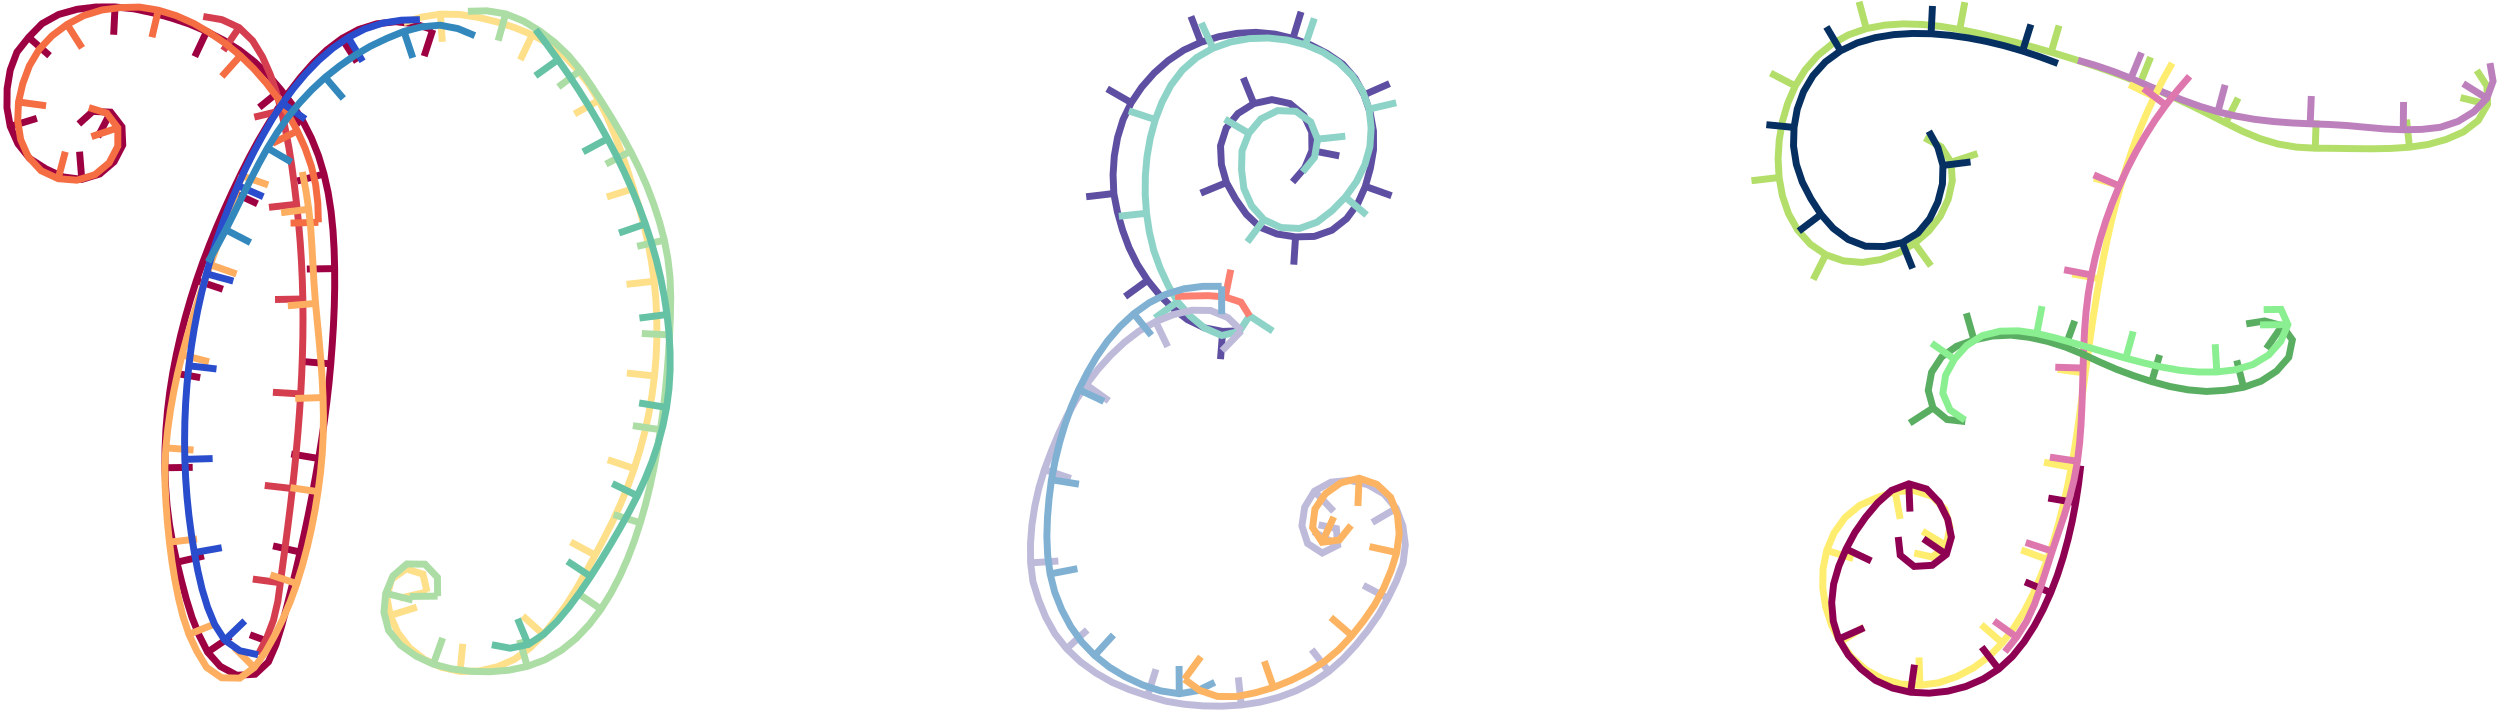 <svg viewBox = '-359.525 -102.554 719.049 205.107' xmlns = 'http://www.w3.org/2000/svg'>
<path stroke-width='2' fill='none' stroke='#9E0142' d='M -336.858 -66.906 L -332.854 -70.516 L -327.695 -70.289 L -324.449 -66.082 L -324.223 -60.826 L -326.72 -56.028 L -330.828 -52.512 L -336.005 -50.961 L -341.393 -51.667 L -346.349 -53.995 L -350.952 -56.935 L -354.364 -61.203 L -356.575 -66.191 L -357.525 -71.574 L -357.476 -77.048 L -356.576 -82.449 L -354.652 -87.564 L -351.276 -91.83 L -347.43 -95.745 L -342.642 -98.394 L -337.365 -99.878 L -331.923 -100.545 L -326.44 -100.554 L -320.984 -100.007 L -315.625 -98.865 L -310.335 -97.399 L -305.13 -95.666 L -300.085 -93.512 L -295.211 -90.989 L -290.565 -88.07 L -286.238 -84.699 L -282.302 -80.882 L -278.738 -76.708 L -275.394 -72.359 L -272.442 -67.74 L -269.961 -62.849 L -267.923 -57.756 L -266.343 -52.503 L -265.147 -47.147 L -264.301 -41.725 L -263.75 -36.264 L -263.428 -30.785 L -263.275 -25.299 L -263.264 -19.811 L -263.381 -14.323 L -263.623 -8.84 L -263.971 -3.362 L -264.39 2.11 L -264.895 7.576 L -265.51 13.03 L -266.222 18.473 L -267.009 23.904 L -267.87 29.325 L -268.801 34.735 L -269.798 40.132 L -270.861 45.517 L -271.995 50.887 L -273.192 56.244 L -274.448 61.587 L -275.762 66.916 L -277.115 72.236 L -278.526 77.54 L -280.136 82.785 L -282.31 87.803 L -286.137 91.371 L -291.409 91.665 L -296.164 89.102 L -299.803 85.02 L -302.275 80.121 L -304.303 75.023 L -305.934 69.783 L -307.343 64.479 L -308.65 59.148 L -309.819 53.786 L -310.77 48.381 L -311.464 42.937 L -311.897 37.466 L -312.095 31.982 L -312.055 26.493 L -311.801 21.011 L -311.343 15.542 L -310.685 10.093 L -309.824 4.673 L -308.779 -0.715 L -307.567 -6.068 L -306.199 -11.383 L -304.681 -16.657 L -303.021 -21.889 L -301.207 -27.069 L -299.253 -32.198 L -297.181 -37.281 L -295 -42.317 L -292.724 -47.312 L -290.359 -52.265 L -287.891 -57.167 L -285.275 -61.992 L -282.475 -66.712 L -279.572 -71.37 L -276.483 -75.907 L -273.127 -80.249 L -269.507 -84.371 L -265.548 -88.164 L -261.179 -91.471 L -256.363 -94.064 L -251.148 -95.712 L -245.71 -96.306 L -240.273 -95.697 L -235.058 -94.006' /><line stroke-width='2' x1='-327.695' y1='-70.289' x2='-331.381' y2='-63.189' fill='none' stroke='#9E0142' />
<line stroke-width='2' x1='-336.005' y1='-50.961' x2='-336.647' y2='-58.935' fill='none' stroke='#9E0142' />
<line stroke-width='2' x1='-356.575' y1='-66.191' x2='-348.923' y2='-68.524' fill='none' stroke='#9E0142' />
<line stroke-width='2' x1='-351.276' y1='-91.83' x2='-345.278' y2='-86.537' fill='none' stroke='#9E0142' />
<line stroke-width='2' x1='-326.44' y1='-100.554' x2='-326.833' y2='-92.563' fill='none' stroke='#9E0142' />
<line stroke-width='2' x1='-300.085' y1='-93.512' x2='-303.496' y2='-86.276' fill='none' stroke='#9E0142' />
<line stroke-width='2' x1='-278.738' y1='-76.708' x2='-284.953' y2='-71.671' fill='none' stroke='#9E0142' />
<line stroke-width='2' x1='-266.343' y1='-52.503' x2='-274.082' y2='-50.477' fill='none' stroke='#9E0142' />
<line stroke-width='2' x1='-263.275' y1='-25.299' x2='-271.274' y2='-25.179' fill='none' stroke='#9E0142' />
<line stroke-width='2' x1='-264.39' y1='2.11' x2='-272.362' y2='1.437' fill='none' stroke='#9E0142' />
<line stroke-width='2' x1='-267.87' y1='29.325' x2='-275.763' y2='28.02' fill='none' stroke='#9E0142' />
<line stroke-width='2' x1='-273.192' y1='56.244' x2='-280.989' y2='54.456' fill='none' stroke='#9E0142' />
<line stroke-width='2' x1='-280.136' y1='82.785' x2='-287.642' y2='80.017' fill='none' stroke='#9E0142' />
<line stroke-width='2' x1='-299.803' y1='85.02' x2='-293.19' y2='80.518' fill='none' stroke='#9E0142' />
<line stroke-width='2' x1='-308.65' y1='59.148' x2='-300.857' y2='57.343' fill='none' stroke='#9E0142' />
<line stroke-width='2' x1='-312.095' y1='31.982' x2='-304.096' y2='31.866' fill='none' stroke='#9E0142' />
<line stroke-width='2' x1='-309.824' y1='4.673' x2='-301.946' y2='6.063' fill='none' stroke='#9E0142' />
<line stroke-width='2' x1='-303.021' y1='-21.889' x2='-295.432' y2='-19.357' fill='none' stroke='#9E0142' />
<line stroke-width='2' x1='-292.724' y1='-47.312' x2='-285.474' y2='-43.929' fill='none' stroke='#9E0142' />
<line stroke-width='2' x1='-279.572' y1='-71.37' x2='-272.869' y2='-67.003' fill='none' stroke='#9E0142' />
<line stroke-width='2' x1='-261.179' y1='-91.471' x2='-256.856' y2='-84.74' fill='none' stroke='#9E0142' />
<line stroke-width='2' x1='-235.058' y1='-94.006' x2='-237.526' y2='-86.396' fill='none' stroke='#9E0142' />
<path stroke-width='2' fill='none' stroke='#D53E4F' d='M -301.058 -97.806 L -295.683 -96.892 L -290.763 -94.612 L -286.867 -90.845 L -284.032 -86.189 L -281.823 -81.197 L -280.052 -76.031 L -278.613 -70.76 L -277.461 -65.419 L -276.423 -60.054 L -275.575 -54.656 L -274.857 -49.238 L -274.214 -43.812 L -273.647 -38.377 L -273.183 -32.932 L -272.827 -27.479 L -272.577 -22.02 L -272.427 -16.558 L -272.373 -11.093 L -272.417 -5.629 L -272.547 -0.165 L -272.757 5.295 L -273.042 10.752 L -273.398 16.205 L -273.818 21.654 L -274.299 27.097 L -274.835 32.536 L -275.421 37.969 L -276.056 43.397 L -276.731 48.82 L -277.439 54.238 L -278.168 59.654 L -278.884 65.072 L -279.628 70.486 L -280.861 75.8 L -282.798 80.903 L -285.281 85.769' /><line stroke-width='2' x1='-290.763' y1='-94.612' x2='-295.289' y2='-88.015' fill='none' stroke='#D53E4F' />
<line stroke-width='2' x1='-278.613' y1='-70.76' x2='-286.385' y2='-68.863' fill='none' stroke='#D53E4F' />
<line stroke-width='2' x1='-274.214' y1='-43.812' x2='-282.165' y2='-42.926' fill='none' stroke='#D53E4F' />
<line stroke-width='2' x1='-272.427' y1='-16.558' x2='-280.426' y2='-16.408' fill='none' stroke='#D53E4F' />
<line stroke-width='2' x1='-273.042' y1='10.752' x2='-281.028' y2='10.283' fill='none' stroke='#D53E4F' />
<line stroke-width='2' x1='-275.421' y1='37.969' x2='-283.371' y2='37.075' fill='none' stroke='#D53E4F' />
<line stroke-width='2' x1='-278.884' y1='65.072' x2='-286.812' y2='64.004' fill='none' stroke='#D53E4F' />
<path stroke-width='2' fill='none' stroke='#F46D43' d='M -333.958 -71.606 L -328.816 -70.002 L -325.63 -65.796 L -325.648 -60.484 L -328.132 -55.72 L -332.258 -52.288 L -337.405 -50.731 L -342.792 -51.164 L -347.708 -53.457 L -351.399 -57.44 L -353.583 -62.413 L -354.44 -67.782 L -354.204 -73.213 L -352.972 -78.511 L -351.077 -83.624 L -348.308 -88.288 L -344.583 -92.25 L -340.228 -95.523 L -335.415 -98.082 L -330.21 -99.686 L -324.799 -100.378 L -319.368 -100.514 L -313.995 -99.627 L -308.786 -98.033 L -303.811 -95.813 L -299.103 -93.066 L -294.603 -89.982 L -290.381 -86.529 L -286.485 -82.711 L -282.889 -78.609 L -279.599 -74.26 L -276.631 -69.685 L -274.012 -64.902 L -271.774 -59.93 L -269.979 -54.782 L -268.745 -49.474 L -268.107 -44.059 L -267.958 -38.606' /><line stroke-width='2' x1='-325.63' y1='-65.796' x2='-333.218' y2='-63.261' fill='none' stroke='#F46D43' />
<line stroke-width='2' x1='-342.792' y1='-51.164' x2='-340.748' y2='-58.899' fill='none' stroke='#F46D43' />
<line stroke-width='2' x1='-354.204' y1='-73.213' x2='-346.277' y2='-72.129' fill='none' stroke='#F46D43' />
<line stroke-width='2' x1='-340.228' y1='-95.523' x2='-335.934' y2='-88.774' fill='none' stroke='#F46D43' />
<line stroke-width='2' x1='-313.995' y1='-99.627' x2='-315.821' y2='-91.838' fill='none' stroke='#F46D43' />
<line stroke-width='2' x1='-290.381' y1='-86.529' x2='-295.719' y2='-80.57' fill='none' stroke='#F46D43' />
<line stroke-width='2' x1='-274.012' y1='-64.902' x2='-281.174' y2='-61.336' fill='none' stroke='#F46D43' />
<line stroke-width='2' x1='-267.958' y1='-38.606' x2='-275.955' y2='-38.387' fill='none' stroke='#F46D43' />
<path stroke-width='2' fill='none' stroke='#FDAE61' d='M -272.558 -53.106 L -271.545 -47.768 L -270.73 -42.395 L -270.167 -36.991 L -269.802 -31.569 L -269.499 -26.143 L -269.183 -20.718 L -268.77 -15.3 L -268.25 -9.89 L -267.729 -4.481 L -267.261 0.933 L -266.873 6.354 L -266.612 11.781 L -266.501 17.215 L -266.567 22.648 L -266.851 28.074 L -267.355 33.484 L -268.058 38.872 L -268.931 44.236 L -269.964 49.57 L -271.173 54.868 L -272.57 60.119 L -274.167 65.313 L -276.012 70.424 L -278.139 75.424 L -280.545 80.297 L -283.204 85.028 L -286.377 89.436 L -290.551 92.488 L -295.782 92.392 L -300.097 89.405 L -302.88 84.801 L -305.184 79.879 L -306.899 74.73 L -308.199 69.454 L -309.246 64.122 L -310.103 58.756 L -310.79 53.365 L -311.341 47.959 L -311.76 42.541 L -312.038 37.115 L -312.118 31.682 L -311.832 26.259 L -311.262 20.855 L -310.504 15.474 L -309.556 10.123 L -308.434 4.807 L -307.153 -0.474 L -305.729 -5.719 L -304.188 -10.93 L -302.549 -16.111 L -300.83 -21.266 L -299.052 -26.402 L -297.236 -31.524 L -295.401 -36.639 L -293.57 -41.755 L -291.757 -46.879 L -289.958 -52.007' /><line stroke-width='2' x1='-270.73' y1='-42.395' x2='-278.665' y2='-41.381' fill='none' stroke='#FDAE61' />
<line stroke-width='2' x1='-268.77' y1='-15.3' x2='-276.74' y2='-14.614' fill='none' stroke='#FDAE61' />
<line stroke-width='2' x1='-266.612' y1='11.781' x2='-274.607' y2='12.056' fill='none' stroke='#FDAE61' />
<line stroke-width='2' x1='-268.058' y1='38.872' x2='-275.973' y2='37.712' fill='none' stroke='#FDAE61' />
<line stroke-width='2' x1='-274.167' y1='65.313' x2='-281.755' y2='62.779' fill='none' stroke='#FDAE61' />
<line stroke-width='2' x1='-286.377' y1='89.436' x2='-292.055' y2='83.8' fill='none' stroke='#FDAE61' />
<line stroke-width='2' x1='-305.184' y1='79.879' x2='-297.754' y2='76.914' fill='none' stroke='#FDAE61' />
<line stroke-width='2' x1='-310.79' y1='53.365' x2='-302.842' y2='52.455' fill='none' stroke='#FDAE61' />
<line stroke-width='2' x1='-311.832' y1='26.259' x2='-303.857' y2='26.889' fill='none' stroke='#FDAE61' />
<line stroke-width='2' x1='-307.153' y1='-0.474' x2='-299.404' y2='1.517' fill='none' stroke='#FDAE61' />
<line stroke-width='2' x1='-299.052' y1='-26.402' x2='-291.502' y2='-23.756' fill='none' stroke='#FDAE61' />
<line stroke-width='2' x1='-289.958' y1='-52.007' x2='-282.409' y2='-49.358' fill='none' stroke='#FDAE61' />
<path stroke-width='2' fill='none' stroke='#FEE08B' d='M -243.458 -96.006 L -238.247 -97.641 L -232.86 -98.5 L -227.407 -98.4 L -222.01 -97.561 L -216.7 -96.278 L -211.498 -94.612 L -206.443 -92.541 L -201.649 -89.929 L -197.333 -86.592 L -193.59 -82.615 L -190.195 -78.334 L -187.309 -73.697 L -184.849 -68.818 L -182.715 -63.788 L -180.8 -58.669 L -179.017 -53.502 L -177.342 -48.3 L -175.754 -43.07 L -174.311 -37.798 L -173.089 -32.471 L -172.114 -27.094 L -171.374 -21.679 L -170.875 -16.237 L -170.615 -10.778 L -170.596 -5.313 L -170.818 0.147 L -171.277 5.592 L -171.975 11.013 L -172.91 16.397 L -174.077 21.737 L -175.491 27.016 L -177.127 32.231 L -178.979 37.372 L -181.049 42.43 L -183.324 47.399 L -185.785 52.279 L -188.338 57.111 L -190.943 61.916 L -193.66 66.659 L -196.563 71.289 L -199.82 75.679 L -203.233 79.943 L -207.097 83.796 L -211.481 87.034 L -216.441 89.216 L -221.763 90.433 L -227.194 90.574 L -232.505 89.386 L -237.462 87.11 L -241.765 83.758 L -245.089 79.443 L -247.284 74.451 L -248.284 69.139 L -246.906 64.053 L -242.685 61.077 L -237.873 62.584 L -236.69 67.688' /><line stroke-width='2' x1='-232.86' y1='-98.5' x2='-232.302' y2='-90.52' fill='none' stroke='#FEE08B' />
<line stroke-width='2' x1='-206.443' y1='-92.541' x2='-209.878' y2='-85.316' fill='none' stroke='#FEE08B' />
<line stroke-width='2' x1='-187.309' y1='-73.697' x2='-194.283' y2='-69.779' fill='none' stroke='#FEE08B' />
<line stroke-width='2' x1='-177.342' y1='-48.3' x2='-184.977' y2='-45.911' fill='none' stroke='#FEE08B' />
<line stroke-width='2' x1='-171.374' y1='-21.679' x2='-179.322' y2='-20.772' fill='none' stroke='#FEE08B' />
<line stroke-width='2' x1='-171.277' y1='5.592' x2='-179.232' y2='4.746' fill='none' stroke='#FEE08B' />
<line stroke-width='2' x1='-177.127' y1='32.231' x2='-184.709' y2='29.677' fill='none' stroke='#FEE08B' />
<line stroke-width='2' x1='-188.338' y1='57.111' x2='-195.392' y2='53.336' fill='none' stroke='#FEE08B' />
<line stroke-width='2' x1='-203.233' y1='79.943' x2='-209.189' y2='74.603' fill='none' stroke='#FEE08B' />
<line stroke-width='2' x1='-227.194' y1='90.574' x2='-226.418' y2='82.612' fill='none' stroke='#FEE08B' />
<line stroke-width='2' x1='-247.284' y1='74.451' x2='-239.641' y2='72.086' fill='none' stroke='#FEE08B' />
<line stroke-width='2' x1='-236.69' y1='67.688' x2='-244.484' y2='69.494' fill='none' stroke='#FEE08B' />
<path stroke-width='2' fill='none' stroke='#ABDDA4' d='M -224.958 -99.306 L -219.484 -99.444 L -214.092 -98.561 L -209.021 -96.519 L -204.339 -93.681 L -199.985 -90.358 L -196.016 -86.587 L -192.545 -82.356 L -189.427 -77.848 L -186.454 -73.241 L -183.55 -68.591 L -180.779 -63.861 L -178.162 -59.044 L -175.723 -54.135 L -173.507 -49.122 L -171.563 -43.998 L -169.867 -38.785 L -168.454 -33.49 L -167.429 -28.107 L -166.812 -22.661 L -166.607 -17.184 L -166.702 -11.702 L -166.933 -6.225 L -167.256 -0.752 L -167.674 4.714 L -168.191 10.172 L -168.813 15.619 L -169.582 21.046 L -170.428 26.463 L -171.404 31.858 L -172.548 37.219 L -173.865 42.541 L -175.367 47.813 L -177.075 53.021 L -179.023 58.145 L -181.247 63.154 L -183.783 68.011 L -186.683 72.66 L -189.994 77.025 L -193.753 81.011 L -198.011 84.458 L -202.75 87.2 L -207.875 89.115 L -213.236 90.216 L -218.694 90.659 L -224.169 90.533 L -229.601 89.838 L -234.903 88.476 L -239.854 86.159 L -244.324 82.996 L -247.758 78.773 L -249.109 73.51 L -248.586 68.095 L -246.489 63.086 L -242.514 59.653 L -237.302 59.719 L -233.713 63.523 L -233.651 68.903' /><line stroke-width='2' x1='-214.092' y1='-98.561' x2='-216.246' y2='-90.856' fill='none' stroke='#ABDDA4' />
<line stroke-width='2' x1='-192.545' y1='-82.356' x2='-198.932' y2='-77.539' fill='none' stroke='#ABDDA4' />
<line stroke-width='2' x1='-178.162' y1='-59.044' x2='-185.26' y2='-55.354' fill='none' stroke='#ABDDA4' />
<line stroke-width='2' x1='-168.454' y1='-33.49' x2='-176.253' y2='-31.709' fill='none' stroke='#ABDDA4' />
<line stroke-width='2' x1='-166.933' y1='-6.225' x2='-174.922' y2='-6.629' fill='none' stroke='#ABDDA4' />
<line stroke-width='2' x1='-169.582' y1='21.046' x2='-177.495' y2='19.868' fill='none' stroke='#ABDDA4' />
<line stroke-width='2' x1='-175.367' y1='47.813' x2='-183.016' y2='45.47' fill='none' stroke='#ABDDA4' />
<line stroke-width='2' x1='-186.683' y1='72.66' x2='-193.271' y2='68.121' fill='none' stroke='#ABDDA4' />
<line stroke-width='2' x1='-207.875' y1='89.115' x2='-210.086' y2='81.427' fill='none' stroke='#ABDDA4' />
<line stroke-width='2' x1='-234.903' y1='88.476' x2='-232.2' y2='80.946' fill='none' stroke='#ABDDA4' />
<line stroke-width='2' x1='-248.586' y1='68.095' x2='-240.828' y2='70.046' fill='none' stroke='#ABDDA4' />
<line stroke-width='2' x1='-233.651' y1='68.903' x2='-241.651' y2='68.995' fill='none' stroke='#ABDDA4' />
<path stroke-width='2' fill='none' stroke='#66C2A5' d='M -205.458 -94.006 L -202.21 -89.731 L -199.037 -85.401 L -195.96 -81.002 L -192.996 -76.525 L -190.141 -71.979 L -187.404 -67.361 L -184.793 -62.669 L -182.313 -57.908 L -179.976 -53.075 L -177.791 -48.172 L -175.763 -43.201 L -173.912 -38.161 L -172.242 -33.059 L -170.774 -27.895 L -169.521 -22.675 L -168.484 -17.407 L -167.676 -12.101 L -167.113 -6.762 L -166.804 -1.404 L -166.791 3.963 L -167.118 9.319 L -167.807 14.641 L -168.859 19.904 L -170.254 25.087 L -171.965 30.174 L -173.962 35.158 L -176.214 40.031 L -178.667 44.806 L -181.276 49.499 L -183.983 54.135 L -186.766 58.726 L -189.647 63.256 L -192.658 67.7 L -195.837 72.026 L -199.281 76.14 L -203.138 79.865 L -207.602 82.815 L -212.805 83.885 L -218.058 82.893' /><line stroke-width='2' x1='-199.037' y1='-85.401' x2='-205.542' y2='-80.743' fill='none' stroke='#66C2A5' />
<line stroke-width='2' x1='-184.793' y1='-62.669' x2='-191.837' y2='-58.876' fill='none' stroke='#66C2A5' />
<line stroke-width='2' x1='-173.912' y1='-38.161' x2='-181.47' y2='-35.537' fill='none' stroke='#66C2A5' />
<line stroke-width='2' x1='-167.676' y1='-12.101' x2='-175.61' y2='-11.079' fill='none' stroke='#66C2A5' />
<line stroke-width='2' x1='-167.807' y1='14.641' x2='-175.701' y2='13.343' fill='none' stroke='#66C2A5' />
<line stroke-width='2' x1='-176.214' y1='40.031' x2='-183.404' y2='36.525' fill='none' stroke='#66C2A5' />
<line stroke-width='2' x1='-189.647' y1='63.256' x2='-196.335' y2='58.865' fill='none' stroke='#66C2A5' />
<line stroke-width='2' x1='-207.602' y1='82.815' x2='-210.668' y2='75.426' fill='none' stroke='#66C2A5' />
<path stroke-width='2' fill='none' stroke='#294dcc' d='M -285.281 85.769 L -290.522 84.62 L -294.889 81.577 L -297.787 77.056 L -299.829 72.07 L -301.398 66.916 L -302.614 61.663 L -303.632 56.368 L -304.49 51.044 L -305.199 45.699 L -305.746 40.334 L -306.129 34.955 L -306.361 29.568 L -306.436 24.176 L -306.359 18.784 L -306.129 13.397 L -305.744 8.018 L -305.206 2.653 L -304.513 -2.694 L -303.662 -8.019 L -302.658 -13.317 L -301.487 -18.581 L -300.151 -23.806 L -298.658 -28.987 L -297.003 -34.119 L -295.187 -39.196 L -293.223 -44.218 L -291.127 -49.186 L -288.895 -54.095 L -286.489 -58.921 L -283.915 -63.659 L -281.222 -68.331 L -278.271 -72.844 L -275.081 -77.19 L -271.626 -81.328 L -267.876 -85.197 L -263.792 -88.712 L -259.365 -91.778 L -254.584 -94.25 L -249.466 -95.906 L -244.146 -96.741 L -238.758 -96.906' /><line stroke-width='2' x1='-294.889' y1='81.577' x2='-289.125' y2='76.03' fill='none' stroke='#294dcc' />
<line stroke-width='2' x1='-303.632' y1='56.368' x2='-295.754' y2='54.976' fill='none' stroke='#294dcc' />
<line stroke-width='2' x1='-306.361' y1='29.568' x2='-298.364' y2='29.34' fill='none' stroke='#294dcc' />
<line stroke-width='2' x1='-305.206' y1='2.653' x2='-297.258' y2='3.566' fill='none' stroke='#294dcc' />
<line stroke-width='2' x1='-300.151' y1='-23.806' x2='-292.431' y2='-21.707' fill='none' stroke='#294dcc' />
<line stroke-width='2' x1='-291.127' y1='-49.186' x2='-283.8' y2='-45.976' fill='none' stroke='#294dcc' />
<line stroke-width='2' x1='-278.271' y1='-72.844' x2='-271.697' y2='-68.287' fill='none' stroke='#294dcc' />
<line stroke-width='2' x1='-259.365' y1='-91.778' x2='-255.242' y2='-84.922' fill='none' stroke='#294dcc' />
<path stroke-width='2' fill='none' stroke='#3288BD' d='M -299.658 -27.206 L -297.08 -31.812 L -294.594 -36.467 L -292.224 -41.183 L -289.904 -45.923 L -287.57 -50.657 L -285.154 -55.349 L -282.597 -59.965 L -279.813 -64.448 L -276.786 -68.77 L -273.459 -72.865 L -269.859 -76.722 L -265.992 -80.311 L -261.852 -83.581 L -257.521 -86.596 L -252.974 -89.273 L -248.213 -91.539 L -243.33 -93.529 L -238.228 -94.855 L -232.988 -95.308 L -227.823 -94.326 L -222.958 -92.306' /><line stroke-width='2' x1='-294.594' y1='-36.467' x2='-287.491' y2='-32.786' fill='none' stroke='#3288BD' />
<line stroke-width='2' x1='-282.597' y1='-59.965' x2='-275.698' y2='-55.916' fill='none' stroke='#3288BD' />
<line stroke-width='2' x1='-265.992' y1='-80.311' x2='-260.788' y2='-74.235' fill='none' stroke='#3288BD' />
<line stroke-width='2' x1='-243.33' y1='-93.529' x2='-240.808' y2='-85.936' fill='none' stroke='#3288BD' />
<path stroke-width='2' fill='none' stroke='#5E4FA2' d='M 12.242 -50.206 L 15.755 -54.296 L 17.812 -59.239 L 17.754 -64.567 L 15.522 -69.385 L 11.46 -72.78 L 6.311 -73.894 L 1.091 -72.764 L -3.462 -69.915 L -6.843 -65.726 L -8.479 -60.608 L -8.23 -55.224 L -6.776 -50.05 L -4.155 -45.339 L -1.05 -40.911 L 2.819 -37.233 L 7.766 -35.246 L 13.1 -34.418 L 18.497 -34.557 L 23.578 -36.343 L 27.803 -39.681 L 30.994 -44.016 L 33.175 -48.948 L 34.618 -54.153 L 35.526 -59.479 L 35.509 -64.858 L 34.556 -70.171 L 32.805 -75.278 L 30.21 -80.014 L 26.671 -84.085 L 22.215 -87.139 L 17.415 -89.617 L 12.354 -91.5 L 7.104 -92.758 L 1.734 -93.255 L -3.656 -92.97 L -8.97 -92.006 L -14.125 -90.391 L -19.041 -88.146 L -23.527 -85.132 L -27.57 -81.549 L -31.137 -77.494 L -34.159 -73.02 L -36.506 -68.165 L -38.092 -63.007 L -39.027 -57.688 L -39.385 -52.297 L -39.17 -46.898 L -38.137 -41.595 L -36.664 -36.393 L -34.791 -31.324 L -32.392 -26.485 L -29.457 -21.95 L -26.056 -17.754 L -22.249 -13.921 L -17.985 -10.617 L -13.143 -8.263 L -7.86 -7.229 L -2.465 -7.431' /><line stroke-width='2' x1='17.812' y1='-59.239' x2='25.665' y2='-57.714' fill='none' stroke='#5E4FA2' />
<line stroke-width='2' x1='1.091' y1='-72.764' x2='-1.922' y2='-80.175' fill='none' stroke='#5E4FA2' />
<line stroke-width='2' x1='-6.776' y1='-50.05' x2='-14.173' y2='-47.002' fill='none' stroke='#5E4FA2' />
<line stroke-width='2' x1='13.1' y1='-34.418' x2='12.588' y2='-26.434' fill='none' stroke='#5E4FA2' />
<line stroke-width='2' x1='33.175' y1='-48.948' x2='40.708' y2='-46.255' fill='none' stroke='#5E4FA2' />
<line stroke-width='2' x1='32.805' y1='-75.278' x2='40.124' y2='-78.509' fill='none' stroke='#5E4FA2' />
<line stroke-width='2' x1='12.354' y1='-91.5' x2='14.686' y2='-99.152' fill='none' stroke='#5E4FA2' />
<line stroke-width='2' x1='-14.125' y1='-90.391' x2='-16.989' y2='-97.861' fill='none' stroke='#5E4FA2' />
<line stroke-width='2' x1='-34.159' y1='-73.02' x2='-41.093' y2='-77.011' fill='none' stroke='#5E4FA2' />
<line stroke-width='2' x1='-39.17' y1='-46.898' x2='-47.116' y2='-45.971' fill='none' stroke='#5E4FA2' />
<line stroke-width='2' x1='-29.457' y1='-21.95' x2='-35.932' y2='-17.251' fill='none' stroke='#5E4FA2' />
<line stroke-width='2' x1='-7.86' y1='-7.229' x2='-8.482' y2='0.747' fill='none' stroke='#5E4FA2' />
<path stroke-width='2' fill='none' stroke='#8DD3C7' d='M 15.142 -53.106 L 18.563 -57.282 L 19.458 -62.54 L 17.475 -67.473 L 13.213 -70.537 L 7.924 -70.739 L 3.136 -68.356 L -0.332 -64.218 L -2.296 -59.157 L -2.434 -53.711 L -1.761 -48.336 L 0.435 -43.389 L 4.012 -39.369 L 8.851 -37.115 L 14.235 -36.846 L 19.299 -38.666 L 23.608 -41.969 L 27.416 -45.864 L 30.603 -50.275 L 33.026 -55.145 L 34.494 -60.362 L 34.84 -65.787 L 34.261 -71.189 L 32.409 -76.271 L 29.407 -80.797 L 25.521 -84.602 L 20.951 -87.56 L 15.944 -89.695 L 10.669 -91.033 L 5.26 -91.623 L -0.176 -91.456 L -5.528 -90.492 L -10.658 -88.694 L -15.365 -85.978 L -19.447 -82.384 L -22.742 -78.051 L -25.281 -73.233 L -27.246 -68.153 L -28.682 -62.9 L -29.619 -57.535 L -30.101 -52.11 L -30.145 -46.663 L -29.765 -41.228 L -28.957 -35.84 L -27.69 -30.54 L -25.848 -25.413 L -23.553 -20.47 L -20.828 -15.771 L -17.25 -11.687 L -13.067 -8.203 L -8.154 -6.057 L -3.068 -7.243 L -0.145 -11.707' /><line stroke-width='2' x1='19.458' y1='-62.54' x2='27.412' y2='-63.393' fill='none' stroke='#8DD3C7' />
<line stroke-width='2' x1='-0.332' y1='-64.218' x2='-7.219' y2='-68.289' fill='none' stroke='#8DD3C7' />
<line stroke-width='2' x1='4.012' y1='-39.369' x2='-0.764' y2='-32.952' fill='none' stroke='#8DD3C7' />
<line stroke-width='2' x1='27.416' y1='-45.864' x2='33.535' y2='-40.711' fill='none' stroke='#8DD3C7' />
<line stroke-width='2' x1='34.261' y1='-71.189' x2='42.054' y2='-72.997' fill='none' stroke='#8DD3C7' />
<line stroke-width='2' x1='15.944' y1='-89.695' x2='18.504' y2='-97.274' fill='none' stroke='#8DD3C7' />
<line stroke-width='2' x1='-10.658' y1='-88.694' x2='-13.995' y2='-95.965' fill='none' stroke='#8DD3C7' />
<line stroke-width='2' x1='-27.246' y1='-68.153' x2='-34.845' y2='-70.654' fill='none' stroke='#8DD3C7' />
<line stroke-width='2' x1='-29.765' y1='-41.228' x2='-37.717' y2='-40.355' fill='none' stroke='#8DD3C7' />
<line stroke-width='2' x1='-20.828' y1='-15.771' x2='-27.328' y2='-11.106' fill='none' stroke='#8DD3C7' />
<line stroke-width='2' x1='-0.145' y1='-11.707' x2='6.547' y2='-7.324' fill='none' stroke='#8DD3C7' />
<path stroke-width='2' fill='none' stroke='#BEBADA' d='M 19.741 48.393 L 24.84 49.487 L 25.228 54.263 L 20.785 56.5 L 16.578 53.772 L 14.928 48.687 L 15.723 43.326 L 18.532 38.724 L 23.264 36.134 L 28.632 35.591 L 33.893 36.856 L 38.588 39.554 L 42.044 43.66 L 43.967 48.725 L 44.669 54.122 L 44.007 59.525 L 42.079 64.628 L 39.674 69.527 L 37 74.278 L 33.871 78.745 L 30.435 82.982 L 26.728 86.984 L 22.64 90.589 L 18.124 93.641 L 13.268 96.125 L 8.158 98.034 L 2.878 99.4 L -2.514 100.218 L -7.959 100.554 L -13.413 100.479 L -18.847 100.008 L -24.227 99.117 L -29.451 97.569 L -34.624 95.83 L -39.646 93.697 L -44.375 90.977 L -48.786 87.774 L -52.739 84.023 L -56.109 79.749 L -58.748 74.988 L -60.802 69.936 L -62.429 64.731 L -63.103 59.333 L -63.142 53.877 L -62.722 48.437 L -61.894 43.044 L -60.705 37.72 L -59.12 32.502 L -57.2 27.394 L -55.111 22.352 L -52.791 17.414 L -50.127 12.654 L -47.122 8.1 L -43.802 3.77 L -40.156 -0.289 L -36.196 -4.04 L -31.877 -7.36 L -27.135 -10.041 L -22.075 -12.058 L -16.778 -13.32 L -11.366 -13.257 L -6.377 -11.198 L -2.465 -7.431' /><line stroke-width='2' x1='25.228' y1='54.263' x2='18.252' y2='50.346' fill='none' stroke='#BEBADA' />
<line stroke-width='2' x1='18.532' y1='38.724' x2='24.054' y2='44.513' fill='none' stroke='#BEBADA' />
<line stroke-width='2' x1='42.044' y1='43.66' x2='35.146' y2='47.713' fill='none' stroke='#BEBADA' />
<line stroke-width='2' x1='39.674' y1='69.527' x2='32.595' y2='65.801' fill='none' stroke='#BEBADA' />
<line stroke-width='2' x1='22.64' y1='90.589' x2='17.744' y2='84.262' fill='none' stroke='#BEBADA' />
<line stroke-width='2' x1='-2.514' y1='100.218' x2='-3.361' y2='92.263' fill='none' stroke='#BEBADA' />
<line stroke-width='2' x1='-29.451' y1='97.569' x2='-27.04' y2='89.941' fill='none' stroke='#BEBADA' />
<line stroke-width='2' x1='-52.739' y1='84.023' x2='-46.829' y2='78.631' fill='none' stroke='#BEBADA' />
<line stroke-width='2' x1='-63.103' y1='59.333' x2='-55.12' y2='58.808' fill='none' stroke='#BEBADA' />
<line stroke-width='2' x1='-59.12' y1='32.502' x2='-51.545' y2='35.073' fill='none' stroke='#BEBADA' />
<line stroke-width='2' x1='-47.122' y1='8.1' x2='-40.605' y2='12.74' fill='none' stroke='#BEBADA' />
<line stroke-width='2' x1='-27.135' y1='-10.041' x2='-23.677' y2='-2.827' fill='none' stroke='#BEBADA' />
<line stroke-width='2' x1='-2.465' y1='-7.431' x2='-8.014' y2='-1.669' fill='none' stroke='#BEBADA' />
<path stroke-width='2' fill='none' stroke='#FB8072' d='M -0.145 -11.707 L -2.581 -15.614 L -7.13 -17.139 L -11.917 -17.516 L -16.727 -17.427 L -21.538 -17.303' /><line stroke-width='2' x1='-7.13' y1='-17.139' x2='-5.533' y2='-24.978' fill='none' stroke='#FB8072' />
<path stroke-width='2' fill='none' stroke='#80B1D3' d='M -10.159 93.693 L -15.028 96.085 L -20.346 96.988 L -25.708 96.156 L -30.866 94.466 L -35.783 92.152 L -40.436 89.352 L -44.684 85.973 L -48.437 82.047 L -51.586 77.624 L -54.145 72.829 L -56.158 67.779 L -57.496 62.511 L -58.2 57.121 L -58.432 51.69 L -58.249 46.257 L -57.793 40.838 L -57.102 35.445 L -56.081 30.105 L -54.794 24.821 L -53.239 19.61 L -51.422 14.485 L -49.263 9.493 L -46.798 4.646 L -44.064 -0.053 L -40.953 -4.508 L -37.408 -8.626 L -33.429 -12.321 L -29.011 -15.476 L -24.174 -17.933 L -18.98 -19.496 L -13.595 -20.202 L -8.158 -20.206' /><line stroke-width='2' x1='-20.346' y1='96.988' x2='-20.402' y2='88.989' fill='none' stroke='#80B1D3' />
<line stroke-width='2' x1='-44.684' y1='85.973' x2='-39.291' y2='80.064' fill='none' stroke='#80B1D3' />
<line stroke-width='2' x1='-57.496' y1='62.511' x2='-49.639' y2='61.006' fill='none' stroke='#80B1D3' />
<line stroke-width='2' x1='-57.102' y1='35.445' x2='-49.202' y2='36.705' fill='none' stroke='#80B1D3' />
<line stroke-width='2' x1='-49.263' y1='9.493' x2='-42.023' y2='12.896' fill='none' stroke='#80B1D3' />
<line stroke-width='2' x1='-33.429' y1='-12.321' x2='-28.372' y2='-6.122' fill='none' stroke='#80B1D3' />
<line stroke-width='2' x1='-8.158' y1='-20.206' x2='-8.152' y2='-12.207' fill='none' stroke='#80B1D3' />
<path stroke-width='2' fill='none' stroke='#FDB462' d='M 29.061 48.546 L 25.695 52.748 L 20.753 53.41 L 18.006 49.184 L 18.67 43.861 L 21.691 39.451 L 26.13 36.298 L 31.39 34.991 L 36.507 36.761 L 40.451 40.474 L 42.402 45.556 L 42.908 50.983 L 42.199 56.39 L 40.557 61.605 L 38.427 66.649 L 35.809 71.452 L 32.707 75.963 L 29.3 80.25 L 25.564 84.252 L 21.369 87.764 L 16.716 90.646 L 11.822 93.1 L 6.753 95.166 L 1.504 96.702 L -3.864 97.783 L -9.305 97.769 L -14.452 96.019 L -18.858 92.793' /><line stroke-width='2' x1='20.753' y1='53.41' x2='24.093' y2='46.14' fill='none' stroke='#FDB462' />
<line stroke-width='2' x1='31.39' y1='34.991' x2='31.032' y2='42.983' fill='none' stroke='#FDB462' />
<line stroke-width='2' x1='42.199' y1='56.39' x2='34.388' y2='54.662' fill='none' stroke='#FDB462' />
<line stroke-width='2' x1='29.3' y1='80.25' x2='23.24' y2='75.028' fill='none' stroke='#FDB462' />
<line stroke-width='2' x1='6.753' y1='95.166' x2='4.116' y2='87.613' fill='none' stroke='#FDB462' />
<line stroke-width='2' x1='-18.858' y1='92.793' x2='-14.133' y2='86.338' fill='none' stroke='#FDB462' />
<path stroke-width='2' fill='none' stroke='#B3DE69' d='M 352.842 -82.306 L 355.777 -77.809 L 355.94 -72.516 L 353.263 -67.901 L 349.011 -64.625 L 344.057 -62.454 L 338.842 -61.006 L 333.485 -60.216 L 328.076 -59.86 L 322.655 -59.759 L 317.233 -59.809 L 311.811 -59.889 L 306.389 -59.925 L 300.981 -60.236 L 295.642 -61.142 L 290.457 -62.698 L 285.463 -64.799 L 280.605 -67.207 L 275.78 -69.681 L 270.922 -72.089 L 266.016 -74.399 L 261.061 -76.601 L 256.054 -78.682 L 251.002 -80.652 L 245.911 -82.518 L 240.784 -84.284 L 235.625 -85.952 L 230.438 -87.53 L 225.225 -89.021 L 219.988 -90.427 L 214.729 -91.749 L 209.448 -92.976 L 204.137 -94.072 L 198.786 -94.948 L 193.395 -95.517 L 187.979 -95.689 L 182.575 -95.335 L 177.259 -94.32 L 172.154 -92.537 L 167.426 -89.918 L 163.223 -86.516 L 159.659 -82.447 L 156.824 -77.836 L 154.666 -72.865 L 153.145 -67.663 L 152.224 -62.323 L 151.887 -56.916 L 152.174 -51.509 L 153.143 -46.185 L 154.893 -41.069 L 157.547 -36.366 L 161.138 -32.338 L 165.594 -29.297 L 170.695 -27.524 L 176.088 -27.08 L 181.437 -27.913 L 186.509 -29.797 L 191.154 -32.568 L 195.236 -36.11 L 198.543 -40.374 L 200.821 -45.261 L 201.993 -50.532 L 201.647 -55.892 L 198.781 -60.36 L 194.042 -62.907' /><line stroke-width='2' x1='355.94' y1='-72.516' x2='348.183' y2='-74.476' fill='none' stroke='#B3DE69' />
<line stroke-width='2' x1='333.485' y1='-60.216' x2='332.638' y2='-68.171' fill='none' stroke='#B3DE69' />
<line stroke-width='2' x1='306.389' y1='-59.925' x2='306.646' y2='-67.921' fill='none' stroke='#B3DE69' />
<line stroke-width='2' x1='280.605' y1='-67.207' x2='284.207' y2='-74.351' fill='none' stroke='#B3DE69' />
<line stroke-width='2' x1='256.054' y1='-78.682' x2='259.043' y2='-86.103' fill='none' stroke='#B3DE69' />
<line stroke-width='2' x1='230.438' y1='-87.53' x2='232.702' y2='-95.203' fill='none' stroke='#B3DE69' />
<line stroke-width='2' x1='204.137' y1='-94.072' x2='205.592' y2='-101.939' fill='none' stroke='#B3DE69' />
<line stroke-width='2' x1='177.259' y1='-94.32' x2='175.184' y2='-102.046' fill='none' stroke='#B3DE69' />
<line stroke-width='2' x1='156.824' y1='-77.836' x2='149.729' y2='-81.533' fill='none' stroke='#B3DE69' />
<line stroke-width='2' x1='152.174' y1='-51.509' x2='144.228' y2='-50.579' fill='none' stroke='#B3DE69' />
<line stroke-width='2' x1='165.594' y1='-29.297' x2='161.994' y2='-22.152' fill='none' stroke='#B3DE69' />
<line stroke-width='2' x1='191.154' y1='-32.568' x2='195.844' y2='-26.086' fill='none' stroke='#B3DE69' />
<line stroke-width='2' x1='201.647' y1='-55.892' x2='209.248' y2='-58.389' fill='none' stroke='#B3DE69' />
<path stroke-width='2' fill='none' stroke='#053061' d='M 232.342 -84.306 L 227.305 -86.173 L 222.211 -87.875 L 217.054 -89.373 L 211.834 -90.636 L 206.562 -91.655 L 201.245 -92.405 L 195.894 -92.849 L 190.527 -92.935 L 185.169 -92.598 L 179.871 -91.742 L 174.718 -90.244 L 169.866 -87.949 L 165.533 -84.791 L 161.942 -80.814 L 159.211 -76.208 L 157.398 -71.172 L 156.471 -65.893 L 156.328 -60.537 L 157.15 -55.253 L 158.853 -50.17 L 161.316 -45.409 L 164.227 -40.897 L 167.765 -36.862 L 172.069 -33.666 L 177.031 -31.731 L 182.386 -31.65 L 187.593 -32.763 L 192.1 -35.535 L 195.498 -39.641 L 197.827 -44.453 L 199.158 -49.638 L 199.306 -54.983 L 197.852 -60.121 L 195.242 -64.806' /><line stroke-width='2' x1='222.211' y1='-87.875' x2='224.595' y2='-95.511' fill='none' stroke='#053061' />
<line stroke-width='2' x1='195.894' y1='-92.849' x2='196.289' y2='-100.84' fill='none' stroke='#053061' />
<line stroke-width='2' x1='169.866' y1='-87.949' x2='165.782' y2='-94.828' fill='none' stroke='#053061' />
<line stroke-width='2' x1='156.471' y1='-65.893' x2='148.511' y2='-66.694' fill='none' stroke='#053061' />
<line stroke-width='2' x1='164.227' y1='-40.897' x2='157.841' y2='-36.079' fill='none' stroke='#053061' />
<line stroke-width='2' x1='187.593' y1='-32.763' x2='190.568' y2='-25.337' fill='none' stroke='#053061' />
<line stroke-width='2' x1='199.306' y1='-54.983' x2='207.245' y2='-55.973' fill='none' stroke='#053061' />
<path stroke-width='2' fill='none' stroke='#BC80BD' d='M 356.642 -84.406 L 357.525 -79.187 L 355.721 -74.258 L 352.02 -70.432 L 347.463 -67.637 L 342.384 -65.952 L 337.057 -65.341 L 331.693 -65.234 L 326.335 -65.467 L 320.99 -65.942 L 315.647 -66.442 L 310.291 -66.765 L 304.928 -66.946 L 299.569 -67.2 L 294.219 -67.612 L 288.89 -68.24 L 283.606 -69.171 L 278.386 -70.407 L 273.249 -71.951 L 268.201 -73.768 L 263.229 -75.785 L 258.299 -77.905 L 253.363 -80.009 L 248.373 -81.979 L 243.293 -83.706 L 238.142 -85.207' /><line stroke-width='2' x1='355.721' y1='-74.258' x2='348.942' y2='-78.506' fill='none' stroke='#BC80BD' />
<line stroke-width='2' x1='331.693' y1='-65.234' x2='331.788' y2='-73.234' fill='none' stroke='#BC80BD' />
<line stroke-width='2' x1='304.928' y1='-66.946' x2='305.253' y2='-74.94' fill='none' stroke='#BC80BD' />
<line stroke-width='2' x1='278.386' y1='-70.407' x2='280.46' y2='-78.133' fill='none' stroke='#BC80BD' />
<line stroke-width='2' x1='253.363' y1='-80.009' x2='256.4' y2='-87.41' fill='none' stroke='#BC80BD' />
<path stroke-width='2' fill='none' stroke='#FFED6F' d='M 265.242 -84.406 L 262.577 -79.612 L 260.091 -74.724 L 257.795 -69.743 L 255.683 -64.682 L 253.761 -59.546 L 252.008 -54.349 L 250.414 -49.101 L 248.961 -43.812 L 247.642 -38.489 L 246.44 -33.137 L 245.349 -27.762 L 244.349 -22.369 L 243.426 -16.962 L 242.566 -11.545 L 241.758 -6.12 L 240.987 -0.69 L 240.24 4.744 L 239.506 10.18 L 238.772 15.616 L 238.016 21.048 L 237.182 26.469 L 236.236 31.872 L 235.169 37.252 L 233.966 42.603 L 232.609 47.917 L 231.079 53.183 L 229.352 58.388 L 227.313 63.477 L 225.142 68.514 L 222.628 73.387 L 219.717 78.034 L 216.374 82.378 L 212.525 86.273 L 208.117 89.509 L 203.261 92.048 L 198.099 93.828 L 192.682 94.534 L 187.226 94.184 L 181.967 92.695 L 177.16 90.08 L 173.054 86.457 L 169.755 82.086 L 167.253 77.218 L 165.573 72.01 L 164.745 66.602 L 164.81 61.134 L 165.866 55.773 L 167.98 50.734 L 171.157 46.287 L 175.359 42.786 L 180.364 40.552 L 185.545 38.825 L 190.989 38.581 L 196.13 40.154 L 199.872 43.935 L 201.327 49.097 L 200.271 54.359 L 196.221 57.663 L 191.042 56.493' /><line stroke-width='2' x1='260.091' y1='-74.724' x2='252.892' y2='-78.212' fill='none' stroke='#FFED6F' />
<line stroke-width='2' x1='250.414' y1='-49.101' x2='242.729' y2='-51.324' fill='none' stroke='#FFED6F' />
<line stroke-width='2' x1='244.349' y1='-22.369' x2='236.473' y2='-23.771' fill='none' stroke='#FFED6F' />
<line stroke-width='2' x1='240.24' y1='4.744' x2='232.313' y2='3.665' fill='none' stroke='#FFED6F' />
<line stroke-width='2' x1='236.236' y1='31.872' x2='228.372' y2='30.404' fill='none' stroke='#FFED6F' />
<line stroke-width='2' x1='229.352' y1='58.388' x2='221.839' y2='55.64' fill='none' stroke='#FFED6F' />
<line stroke-width='2' x1='216.374' y1='82.378' x2='210.348' y2='77.117' fill='none' stroke='#FFED6F' />
<line stroke-width='2' x1='192.682' y1='94.534' x2='192.42' y2='86.538' fill='none' stroke='#FFED6F' />
<line stroke-width='2' x1='169.755' y1='82.086' x2='176.53' y2='77.832' fill='none' stroke='#FFED6F' />
<line stroke-width='2' x1='165.866' y1='55.773' x2='173.519' y2='58.105' fill='none' stroke='#FFED6F' />
<line stroke-width='2' x1='185.545' y1='38.825' x2='187.003' y2='46.691' fill='none' stroke='#FFED6F' />
<line stroke-width='2' x1='200.271' y1='54.359' x2='193.419' y2='50.231' fill='none' stroke='#FFED6F' />
<path stroke-width='2' fill='none' stroke='#8E0152' d='M 238.942 31.393 L 238.298 36.731 L 237.492 42.047 L 236.489 47.329 L 235.28 52.567 L 233.872 57.755 L 232.23 62.874 L 230.311 67.895 L 228.097 72.793 L 225.558 77.53 L 222.649 82.049 L 219.289 86.244 L 215.339 89.883 L 210.814 92.771 L 205.884 94.89 L 200.691 96.241 L 195.357 96.817 L 190.003 96.55 L 184.784 95.339 L 179.898 93.141 L 175.708 89.818 L 172.093 85.845 L 169.317 81.251 L 167.761 76.115 L 167.302 70.771 L 167.861 65.442 L 169.353 60.287 L 171.448 55.34 L 173.98 50.601 L 177.051 46.201 L 180.511 42.088 L 184.506 38.505 L 189.49 36.598 L 194.587 38.093 L 198.264 41.964 L 200.668 46.756 L 201.733 51.936 L 200.287 56.916 L 196.218 60.042 L 191.001 60.36 L 187.021 57.13 L 186.442 51.893' /><line stroke-width='2' x1='237.492' y1='42.047' x2='229.606' y2='40.701' fill='none' stroke='#8E0152' />
<line stroke-width='2' x1='230.311' y1='67.895' x2='222.927' y2='64.818' fill='none' stroke='#8E0152' />
<line stroke-width='2' x1='215.339' y1='89.883' x2='210.458' y2='83.544' fill='none' stroke='#8E0152' />
<line stroke-width='2' x1='190.003' y1='96.55' x2='191.11' y2='88.627' fill='none' stroke='#8E0152' />
<line stroke-width='2' x1='169.317' y1='81.251' x2='176.625' y2='77.997' fill='none' stroke='#8E0152' />
<line stroke-width='2' x1='171.448' y1='55.34' x2='178.667' y2='58.788' fill='none' stroke='#8E0152' />
<line stroke-width='2' x1='189.49' y1='36.598' x2='189.81' y2='44.592' fill='none' stroke='#8E0152' />
<line stroke-width='2' x1='200.287' y1='56.916' x2='193.68' y2='52.405' fill='none' stroke='#8E0152' />
<path stroke-width='2' fill='none' stroke='#DE77AE' d='M 270.242 -80.606 L 266.736 -76.528 L 263.397 -72.313 L 260.276 -67.935 L 257.395 -63.395 L 254.723 -58.729 L 252.264 -53.947 L 250.016 -49.062 L 247.977 -44.087 L 246.152 -39.028 L 244.541 -33.898 L 243.154 -28.702 L 242.013 -23.447 L 241.111 -18.145 L 240.46 -12.808 L 240.036 -7.447 L 239.777 -2.075 L 239.607 3.3 L 239.462 8.676 L 239.286 14.051 L 239.027 19.423 L 238.623 24.786 L 237.99 30.126 L 237.015 35.414 L 235.715 40.632 L 234.155 45.778 L 232.435 50.874 L 230.716 55.97 L 229.083 61.094 L 227.424 66.21 L 225.623 71.276 L 223.371 76.154 L 220.497 80.692 L 217.142 84.893' /><line stroke-width='2' x1='263.397' y1='-72.313' x2='257.002' y2='-77.12' fill='none' stroke='#DE77AE' />
<line stroke-width='2' x1='250.016' y1='-49.062' x2='242.679' y2='-52.252' fill='none' stroke='#DE77AE' />
<line stroke-width='2' x1='242.013' y1='-23.447' x2='234.159' y2='-24.967' fill='none' stroke='#DE77AE' />
<line stroke-width='2' x1='239.607' y1='3.3' x2='231.61' y2='3.065' fill='none' stroke='#DE77AE' />
<line stroke-width='2' x1='237.99' y1='30.126' x2='230.08' y2='28.93' fill='none' stroke='#DE77AE' />
<line stroke-width='2' x1='230.716' y1='55.97' x2='223.115' y2='53.476' fill='none' stroke='#DE77AE' />
<line stroke-width='2' x1='220.497' y1='80.692' x2='213.982' y2='76.049' fill='none' stroke='#DE77AE' />
<path stroke-width='2' fill='none' stroke='#5AAE61' d='M 286.542 -9.406 L 291.811 -10.235 L 296.875 -8.868 L 299.797 -4.805 L 298.77 0.198 L 295.271 4.169 L 290.8 7.086 L 285.765 8.844 L 280.479 9.696 L 275.129 10.034 L 269.789 9.574 L 264.519 8.598 L 259.344 7.202 L 254.248 5.537 L 249.225 3.665 L 244.307 1.534 L 239.442 -0.72 L 234.483 -2.753 L 229.374 -4.369 L 224.142 -5.532 L 218.821 -6.166 L 213.474 -5.894 L 208.233 -4.779 L 203.221 -2.958 L 198.905 0.131 L 196.028 4.53 L 195.078 9.733 L 196.454 14.793 L 200.47 18.109 L 205.742 18.693' /><line stroke-width='2' x1='296.875' y1='-8.868' x2='292.321' y2='-2.29' fill='none' stroke='#5AAE61' />
<line stroke-width='2' x1='285.765' y1='8.844' x2='283.803' y2='1.089' fill='none' stroke='#5AAE61' />
<line stroke-width='2' x1='259.344' y1='7.202' x2='261.628' y2='-0.465' fill='none' stroke='#5AAE61' />
<line stroke-width='2' x1='234.483' y1='-2.753' x2='237.21' y2='-10.274' fill='none' stroke='#5AAE61' />
<line stroke-width='2' x1='208.233' y1='-4.779' x2='206.03' y2='-12.469' fill='none' stroke='#5AAE61' />
<line stroke-width='2' x1='196.454' y1='14.793' x2='189.732' y2='19.13' fill='none' stroke='#5AAE61' />
<path stroke-width='2' fill='none' stroke='#8AEF91' d='M 291.542 -13.507 L 296.557 -13.558 L 298.511 -9.191 L 296.477 -4.378 L 292.958 -0.431 L 288.438 2.301 L 283.352 3.816 L 278.073 4.431 L 272.759 4.443 L 267.466 3.957 L 262.233 3.025 L 257.052 1.825 L 251.906 0.483 L 246.798 -1 L 241.693 -2.492 L 236.584 -3.969 L 231.463 -5.405 L 226.292 -6.64 L 221.033 -7.4 L 215.727 -7.303 L 210.588 -6.003 L 206.118 -3.171 L 202.575 0.767 L 200.056 5.409 L 199.277 10.578 L 201.315 15.318 L 205.642 18.293' /><line stroke-width='2' x1='298.511' y1='-9.191' x2='290.512' y2='-9.107' fill='none' stroke='#8AEF91' />
<line stroke-width='2' x1='278.073' y1='4.431' x2='277.601' y2='-3.555' fill='none' stroke='#8AEF91' />
<line stroke-width='2' x1='251.906' y1='0.483' x2='254.031' y2='-7.23' fill='none' stroke='#8AEF91' />
<line stroke-width='2' x1='226.292' y1='-6.64' x2='227.795' y2='-14.498' fill='none' stroke='#8AEF91' />
<line stroke-width='2' x1='202.575' y1='0.767' x2='196.04' y2='-3.848' fill='none' stroke='#8AEF91' />
</svg>
